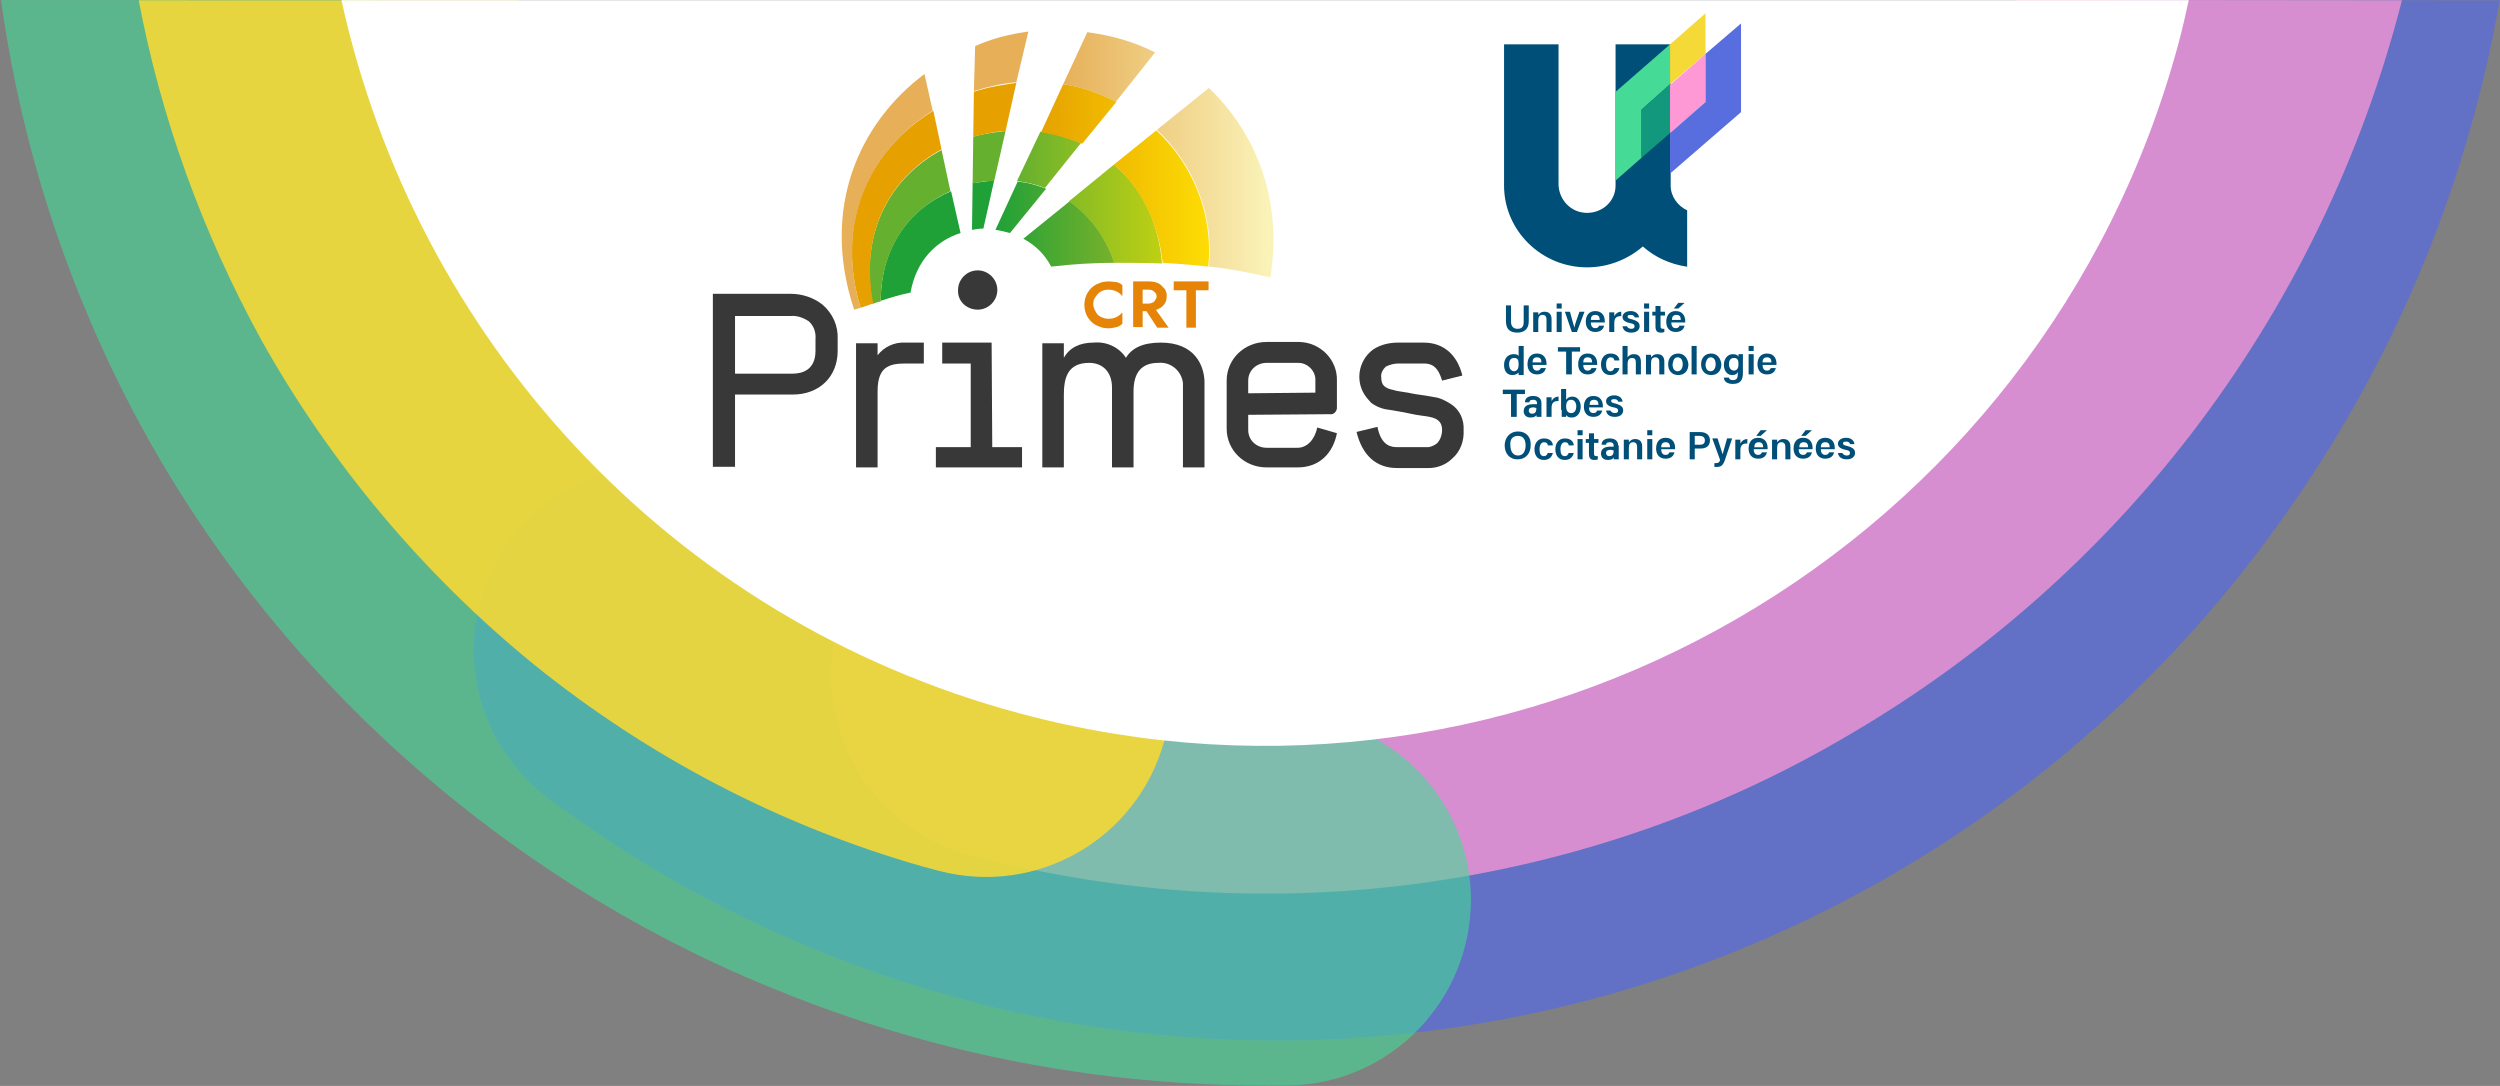 <?xml version="1.0" encoding="utf-8"?>
<!-- Generator: Adobe Illustrator 27.9.6, SVG Export Plug-In . SVG Version: 9.03 Build 54986)  -->
<svg version="1.1" id="Calque_1" xmlns="http://www.w3.org/2000/svg" xmlns:xlink="http://www.w3.org/1999/xlink" x="0px" y="0px"
	 viewBox="0 0 394.6 171.4" style="enable-background:new 0 0 394.6 171.4;" xml:space="preserve">
<rect x="0" y="0" width="394.6" height="171.4" fill="#808080" stroke="none"/>
<style type="text/css">
	.st0{opacity:0.74;fill:#586DDD;enable-background:new    ;}
	.st1{opacity:0.74;fill:#FF99D6;enable-background:new    ;}
	.st2{opacity:0.6;fill:#45DB96;enable-background:new    ;}
	.st3{opacity:0.9;fill:#F5D836;enable-background:new    ;}
	.st4{fill:#FFFFFF;}
	.st5{fill:#383838;}
	.st6{fill:url(#Tracé_8_00000130622439883198008030000010565416870386307509_);}
	.st7{fill:url(#Tracé_9_00000149381920869584926330000010971745404648301482_);}
	.st8{fill:url(#Tracé_10_00000054239405962602374730000009138502961496664196_);}
	.st9{fill:url(#Tracé_11_00000077303801494736381120000001586383257950627492_);}
	.st10{fill:#E58406;}
	.st11{fill:#004F78;}
	.st12{fill:#F5D936;}
	.st13{fill:#45DB96;}
	.st14{fill:#12997D;}
	.st15{fill:#FF99D6;}
	.st16{fill:#596EDE;}
</style>
<g id="Groupe_64" transform="translate(-543 -5691)">
	<g>
		<g id="bg_logo" transform="translate(543 5690.964)">
			<g id="Groupe_44" transform="matrix(0.966, 0.259, -0.259, 0.966, 324.889, -464.981)">
				<path class="st0" d="M47.6,576.6c-32.9,14.5-70.2,15-103.4,1.6c-14.9-5.8-31.7,1.4-37.7,16.2c-6,14.9,1.2,31.9,16.1,38
					c22.7,9.1,46.9,13.8,71.3,13.8l0,0c1.5,0,2.9,0,4.4,0c25-0.6,49.6-6,72.5-16c23.3-10.1,44.3-24.7,62-43
					c18.4-19,32.8-41.5,42.2-66.2c11.2-28.9,15.4-59.6,12.7-89.9l-57.5,15.4c0.3,17.8-2.7,35.9-9.4,53.3
					C107.3,534.6,81.3,561.9,47.6,576.6z"/>
				<path class="st1" d="M-11,565.5c-16,0.1-28.9,13-29,29c-0.1,16.1,12.9,29.3,29,29.4l0,0c24.7,0,49.1-5,71.7-14.7
					c21.9-9.4,41.8-23,58.4-40.1c16.8-17.1,30.1-37.2,39.3-59.3c9.9-23.9,14.7-49.3,14.4-74.7L114,450.8
					C107.3,515.2,53.8,565.5-11,565.5z"/>
				<path class="st2" d="M-107.9,628.4c22.5,12.5,47.1,20.7,72.7,23.9c8.6,1.1,17.3,1.7,26.1,1.7l0,0c18,0,35.9-2.4,53.3-7.1
					c1.1-0.3,2.2-0.6,3.3-0.9c15.4-4.4,24.3-20.4,20.1-35.9c-4.3-15.5-20.4-24.6-35.9-20.3c-0.8,0.2-1.6,0.4-2.4,0.7
					c-12.4,3.3-25.1,5-37.9,5c-54,0-103.9-30-127.6-77.6l-57,15.3c6.9,16.3,16,31.8,27.3,46C-150.1,599.2-130.3,615.9-107.9,628.4z"
					/>
				<path class="st3" d="M-84.8,612.7c21.2,9.4,44.1,14.5,67.3,14.9c1,0,2,0,2.9,0l0,0c16-0.1,28.9-13,29-29
					c0.1-16.1-12.9-29.3-29-29.4c-0.7,0-1.3,0-2,0c-41.2-0.7-77.4-23.5-97.7-57.1l-57.9,15.5c8.1,16.8,19,32.6,32.6,46.8
					C-123.9,590.5-105.3,603.5-84.8,612.7z"/>
				<path class="st4" d="M-8.7,600.3c82.4,0,149.2-67,149.2-149.7c0-2.3-0.1-4.5-0.2-6.8l-281.6,75.5
					C-116.4,567.4-66.4,600.3-8.7,600.3z"/>
			</g>
		</g>
	</g>
	<g id="Objet_dynamique_vectoriel" transform="translate(896.318 5692.281)">
		<g id="Groupe_3" transform="translate(0 0)">
			<g id="Groupe_1" transform="translate(0 43.295)">
				<path id="Tracé_1" class="st5" d="M-223.5,3.5c-1.4-1.1-3.2-1.7-5-1.7h-12.3v27.3h3.5V17.7h9.1c4.2,0,7.1-2.8,7.1-6.9V9
					C-221,6.8-221.9,4.9-223.5,3.5z M-224.6,10.8c0,3.1-2.2,3.6-3.6,3.6h-9.1V5.3h8.8c1-0.1,2,0.3,2.8,0.8c0.8,0.7,1.2,1.7,1.1,2.9
					V10.8L-224.6,10.8z"/>
				<path id="Tracé_2" class="st5" d="M-214.8,11.5V9.6h-3.4v19.6h3.4v-12c0-3.8,1.7-4.4,4.4-4.4h2.9V9.5h-2.9
					C-212.2,9.4-213.8,10.2-214.8,11.5z"/>
				<path id="Tracé_3" class="st5" d="M-196.8,9.5h-7.8v3.3h4.5V26h-5.5v3.2h13.6V26h-4.7L-196.8,9.5z"/>
				<path id="Tracé_4" class="st5" d="M-199,4.3c1.7,0,3.1-1.4,3.1-3.1s-1.4-3.1-3.1-3.1c-1.7,0-3.1,1.4-3.1,3.1l0,0
					C-202.2,3-200.7,4.3-199,4.3z"/>
				<path id="Tracé_5" class="st5" d="M-148.5,26.1h-4.9c-1.6,0-2.9-1.2-2.9-2.8v-2.4c0,0,12.2-0.1,12.9-0.1c0.5,0.1,1-0.3,1.1-0.9
					c0-0.1,0-0.1,0-0.2v-4.2c0.1-3.2-2.5-6-5.9-6.1c-0.1,0-0.1,0-0.2,0h-5c-3.5,0-6.3,2.7-6.3,6.1v7.6c0,3.4,2.8,6.1,6.3,6.1h4.9
					c3.5,0,5.6-2.3,6.2-5.4l-3.1-0.9C-145.8,24.8-147,26.1-148.5,26.1z M-156.3,15.5c0-1.6,1.3-2.8,2.9-2.8l0,0h5
					c1.4,0,2.6,1.1,2.7,2.5c0,0.1,0,0.2,0,0.2v2l-10.6,0.1V15.5L-156.3,15.5z"/>
				<path id="Tracé_6" class="st5" d="M-124.3,19.2c-0.8-0.5-1.7-1-2.7-1.1c-0.4-0.1-1.7-0.3-3.1-0.5c-1.3-0.3-2.7-0.4-3.2-0.6
					c-1.5-0.3-2-0.8-2-2c-0.1-0.6,0.2-1.2,0.7-1.7c0.6-0.3,1.3-0.5,2-0.5h4c1.1,0,2.2,0.3,2.9,2.7l3.2-0.8c-0.8-3.3-3-5.2-6.1-5.2
					h-4c-1.4,0-2.8,0.3-4,1.1c-2.4,1.8-2.9,5.2-1,7.6c0.3,0.3,0.4,0.5,0.7,0.8c0.8,0.6,1.8,1,2.8,1.1c0.5,0.1,2,0.3,3.3,0.6
					c1.3,0.3,2.6,0.4,3,0.5c1.8,0.3,2.1,1.2,2.1,2.1c0,0.8-0.3,1.6-0.8,2.1c-0.4,0.3-0.8,0.5-1.3,0.6h-5c-0.8,0-2.5-0.1-3.1-3.2
					l-3.3,0.8c0.9,3.7,3.1,5.7,6.4,5.7h5c1.3,0,2.7-0.5,3.7-1.5c1.3-1.1,1.9-2.8,1.8-4.5C-122.2,21.7-122.9,20.1-124.3,19.2z"/>
				<path id="Tracé_7" class="st5" d="M-170.1,9.5c-2.9,0-4.6,0.9-5.5,2.4c-1.1-1.7-3.1-2.6-5.1-2.4c-2.2,0-3.8,0.8-4.7,2.4V9.6
					h-3.4v19.6h3.4V17.8c0-2.6,0.5-5.1,4-5.1c2.1,0,3.6,1.4,3.6,3.9v12.6h3.4v-12c0-3,1.3-4.5,3.9-4.5c2-0.2,3.7,1.3,3.9,3.2
					c0,0.2,0,0.3,0,0.5v12.8h3.4V15.6C-163.3,13-164.8,9.5-170.1,9.5z"/>
			</g>
			
				<linearGradient id="Tracé_8_00000021118012367156069820000015808835832809040303_" gradientUnits="userSpaceOnUse" x1="-936.821" y1="-0.195" x2="-936.362" y2="-0.195" gradientTransform="matrix(41.088 0 0 21.801 38295.852 40.946)">
				<stop  offset="0" style="stop-color:#1FA138"/>
				<stop  offset="1" style="stop-color:#78B12B"/>
			</linearGradient>
			<path id="Tracé_8" style="fill:url(#Tracé_8_00000021118012367156069820000015808835832809040303_);" d="M-214.3,46.2
				c1.5-0.5,3.2-1,4.7-1.3c0.9-5.1,4.1-8.2,7.9-9.4l-1.5-6.6C-209.5,31.5-214.3,37.5-214.3,46.2z M-199.9,35
				c0.5-0.1,1.2-0.2,1.8-0.2l1.7-7.6c-1.2,0.1-2.2,0.3-3.4,0.4L-199.9,35z M-177.4,40.2c-1.3-3.9-3.7-7.3-7.1-9.7l-7.3,5.9
				c1.9,1,3.4,2.5,4.4,4.4C-183.9,40.4-180.6,40.2-177.4,40.2L-177.4,40.2z M-192.7,27.4l-3.5,7.6c0.8,0.1,1.5,0.3,2.3,0.5l5.7-7
				C-189.8,27.9-191.2,27.5-192.7,27.4L-192.7,27.4z"/>
			
				<linearGradient id="Tracé_9_00000150063433998520413080000003073361046344749229_" gradientUnits="userSpaceOnUse" x1="-936.737" y1="-9.026" x2="-936.292" y2="-9.026" gradientTransform="matrix(51.559 0 0 31.234 48104.43 314.963)">
				<stop  offset="0" style="stop-color:#66B02F"/>
				<stop  offset="1" style="stop-color:#C0D013"/>
			</linearGradient>
			<path id="Tracé_9" style="fill:url(#Tracé_9_00000150063433998520413080000003073361046344749229_);" d="M-215.6,46.7
				L-215.6,46.7c0.7-0.3,1.3-0.4,1.3-0.4c0-8.7,4.8-14.7,11-17.4l-1.4-6.5C-212.4,26.5-217.7,34.9-215.6,46.7z M-199.8,27.7
				c1.1-0.3,2.2-0.4,3.4-0.4l1.8-7.9c-1.7,0.2-3.4,0.4-5.1,0.9L-199.8,27.7z M-189.1,19.5l-3.7,7.8c1.5,0.2,3,0.5,4.4,1.1l5.7-7.1
				C-184.6,20.5-186.8,19.8-189.1,19.5L-189.1,19.5z M-177.5,24.7l-7.1,5.8c3.4,2.4,5.9,5.8,7.1,9.7c0,0,5.1,0,7.6,0.1
				C-170.5,33.3-173.4,28.1-177.5,24.7L-177.5,24.7z"/>
			
				<linearGradient id="Tracé_10_00000128472466110435982690000000273851066523690113_" gradientUnits="userSpaceOnUse" x1="-936.664" y1="-13.785" x2="-936.24" y2="-13.785" gradientTransform="matrix(62.761 0 0 40.723 58596.555 590.907)">
				<stop  offset="0" style="stop-color:#E6A100"/>
				<stop  offset="1" style="stop-color:#FDDC04"/>
			</linearGradient>
			<path id="Tracé_10" style="fill:url(#Tracé_10_00000128472466110435982690000000273851066523690113_);" d="M-217.5,47.3
				c0.6-0.2,1.3-0.4,2-0.7l0,0c-2.2-11.8,3.1-20.1,10.8-24.3l-1.3-6.1C-215.7,22.1-221.7,33.2-217.5,47.3z M-199.7,20.3
				c1.6-0.4,3.3-0.8,5.1-0.9l1.7-7.6c-2.2,0.3-4.6,0.7-6.7,1.4L-199.7,20.3z M-185.5,12l-3.5,7.6c2.2,0.3,4.4,1,6.5,1.8l5.4-6.6
				C-179.8,13.4-182.6,12.4-185.5,12z M-170.8,19.3l-6.7,5.4c4,3.4,6.9,8.6,7.7,15.5c0,0,4.8,0.3,7.2,0.6
				C-161.8,32.9-164.8,24.9-170.8,19.3L-170.8,19.3z"/>
			
				<linearGradient id="Tracé_11_00000111893407065695460590000007132245194678805655_" gradientUnits="userSpaceOnUse" x1="-936.64" y1="-16.776" x2="-936.202" y2="-16.776" gradientTransform="matrix(75.845 0 0 50.337 70853.727 870.116)">
				<stop  offset="0" style="stop-color:#E6AF58"/>
				<stop  offset="1" style="stop-color:#FAF3B8"/>
			</linearGradient>
			<path id="Tracé_11" style="fill:url(#Tracé_11_00000111893407065695460590000007132245194678805655_);" d="M-218.5,47.6
				c0.4-0.1,1-0.3,1-0.3c-4.1-14.1,1.9-25.1,11.4-31.1l-1.3-5.8C-217.8,18.2-223.8,31.7-218.5,47.6z M-199.6,13.1
				c2.2-0.7,4.4-1.2,6.7-1.4l1.9-8c-2.9,0.4-5.8,1.1-8.4,2.3L-199.6,13.1z M-185.5,12c2.9,0.5,5.7,1.4,8.3,2.8L-171,7
				c-3.3-1.7-6.9-2.7-10.7-3.2L-185.5,12z M-162.5,12.6l-8.2,6.6c5.9,5.6,9,13.5,8.2,21.6l0,0c3.2,0.3,6.6,1,9.7,1.7
				C-150.8,30-155.2,19.6-162.5,12.6L-162.5,12.6z"/>
		</g>
		<g id="Groupe_5" transform="translate(65.34 45.139)">
			<g id="Groupe_4" transform="translate(0)">
				<path id="Tracé_79" class="st10" d="M-243.7-2c-0.5,0-1.1,0.1-1.5,0.3c-0.9,0.3-1.6,1-2,1.9c-0.4,1-0.4,2,0,3
					c0.4,0.9,1.1,1.6,2,1.9c0.4,0.2,1,0.3,1.5,0.3c0.4,0,0.9-0.1,1.3-0.2c0.4-0.1,0.6-0.3,0.9-0.5V2.9c-0.3,0.3-0.5,0.5-0.9,0.7
					c-0.4,0.2-0.8,0.3-1.3,0.3c-0.4,0-0.8-0.1-1.2-0.3c-0.4-0.2-0.6-0.4-0.8-0.8c-0.2-0.3-0.4-0.8-0.4-1.2s0.1-0.9,0.4-1.2
					c0.2-0.3,0.4-0.6,0.8-0.8c0.4-0.2,0.7-0.3,1.2-0.3s0.9,0.1,1.3,0.3c0.4,0.2,0.6,0.4,0.9,0.7v-1.7c-0.3-0.3-0.6-0.4-0.9-0.5
					C-242.8-1.9-243.2-2-243.7-2z M-234.9,1.6c0.3-0.3,0.4-0.9,0.4-1.3s-0.1-0.9-0.4-1.2c-0.3-0.3-0.5-0.6-0.9-0.8
					c-0.4-0.2-1-0.3-1.5-0.3h-2.5v7.2h1.5V2.7h0.6l1.7,2.6h1.8l-2-2.8C-235.7,2.3-235.2,2.1-234.9,1.6L-234.9,1.6z M-236.5,1.2
					c-0.3,0.2-0.6,0.3-0.9,0.3h-0.9v-2.2h0.9c0.4,0,0.7,0.1,0.9,0.3c0.3,0.2,0.4,0.5,0.4,0.8C-236.1,0.7-236.3,0.9-236.5,1.2
					L-236.5,1.2z M-233.4-2v1.4h2v5.9h1.5v-5.9h2V-2H-233.4z"/>
			</g>
		</g>
	</g>
	<g>
		<path class="st11" d="M809.3,5724.2c-1.5-0.7-2.6-2.2-2.6-3.9l0-0.1V5698H798v22.3c0,2.4-2,4.3-4.5,4.3c-2.5,0-4.4-2-4.5-4.4V5698
			h-8.6v22.3h0c0,7.1,5.9,12.9,13.1,12.9c3.4,0,6.5-1.3,8.8-3.3c1.9,1.7,4.3,2.8,7,3.2V5724.2z"/>
		<polygon class="st12" points="812.2,5699.5 812.2,5693.1 806.6,5698 806.6,5704.3 		"/>
		<polygon class="st13" points="798,5705.5 798,5719.5 802.1,5715.9 802.1,5708.3 806.6,5704.3 806.6,5698 		"/>
		<path class="st11" d="M782.6,5759.1c-1.3,0-2.1,1-2.1,2.2c0,1.2,0.7,2.2,2,2.2c1.4,0,2.1-1,2.1-2.2
			C784.7,5760,783.9,5759.1,782.6,5759.1 M782.6,5759.8c0.9,0,1.2,0.7,1.2,1.5c0,0.8-0.3,1.6-1.2,1.6c-0.8,0-1.2-0.7-1.2-1.6
			C781.3,5760.4,781.7,5759.8,782.6,5759.8 M787.3,5762.5c-0.1,0.3-0.3,0.5-0.6,0.5c-0.5,0-0.7-0.4-0.7-1.1c0-0.7,0.3-1.1,0.7-1.1
			c0.4,0,0.6,0.2,0.6,0.5h0.8c0-0.4-0.3-1.1-1.4-1.1c-1,0-1.5,0.8-1.5,1.7c0,1,0.5,1.7,1.5,1.7c0.9,0,1.3-0.6,1.4-1.1H787.3z
			 M790.6,5762.5c-0.1,0.3-0.3,0.5-0.6,0.5c-0.5,0-0.7-0.4-0.7-1.1c0-0.7,0.3-1.1,0.7-1.1c0.4,0,0.6,0.2,0.6,0.5h0.8
			c0-0.4-0.3-1.1-1.4-1.1c-1,0-1.5,0.8-1.5,1.7c0,1,0.5,1.7,1.5,1.7c0.9,0,1.3-0.6,1.4-1.1H790.6z M792,5763.5h0.8v-3.2H792V5763.5z
			 M792.8,5758.9H792v0.8h0.8V5758.9z M793.3,5760.9h0.5v1.8c0,0.5,0.2,0.9,0.8,0.9c0.2,0,0.4,0,0.6-0.1v-0.5c-0.1,0-0.2,0-0.2,0
			c-0.3,0-0.4-0.1-0.4-0.4v-1.7h0.7v-0.6h-0.7v-0.9h-0.8v0.9h-0.5V5760.9z M798.4,5761.3c0-0.7-0.5-1.1-1.3-1.1c-1,0-1.3,0.5-1.3,1
			h0.7c0-0.2,0.1-0.4,0.6-0.4c0.5,0,0.6,0.3,0.6,0.5v0.2h-0.5c-0.9,0-1.5,0.3-1.5,1.1c0,0.5,0.3,1,1.1,1c0.6,0,0.8-0.2,0.9-0.4
			c0,0.1,0,0.3,0.1,0.3h0.7c0-0.1,0-0.5,0-0.8V5761.3z M797.7,5762.1c0,0.5-0.1,0.9-0.7,0.9c-0.3,0-0.5-0.2-0.5-0.5
			c0-0.4,0.3-0.5,0.8-0.5L797.7,5762.1L797.7,5762.1z M799.3,5763.5h0.8v-1.8c0-0.6,0.2-0.9,0.7-0.9c0.4,0,0.6,0.3,0.6,0.7v2h0.8v-2
			c0-0.8-0.4-1.2-1.1-1.2c-0.6,0-0.8,0.3-1,0.5c0-0.1,0-0.4,0-0.4h-0.8c0,0.2,0,0.5,0,0.8V5763.5z M803,5763.5h0.8v-3.2H803V5763.5z
			 M803.7,5758.9H803v0.8h0.8V5758.9z M807.4,5762c0-0.1,0-0.2,0-0.3c0-0.8-0.4-1.6-1.5-1.6c-1,0-1.5,0.7-1.5,1.7
			c0,0.8,0.4,1.6,1.5,1.6c1,0,1.3-0.6,1.4-1h-0.8c-0.1,0.2-0.2,0.4-0.6,0.4c-0.5,0-0.7-0.4-0.7-0.9H807.4z M805.2,5761.6
			c0-0.5,0.2-0.8,0.7-0.8c0.5,0,0.7,0.3,0.7,0.8H805.2z M809.7,5763.5h0.8v-1.7h0.9c0.9,0,1.5-0.4,1.5-1.3c0-0.8-0.6-1.3-1.5-1.3
			h-1.7V5763.5z M810.5,5759.8h0.8c0.4,0,0.8,0.2,0.8,0.7c0,0.5-0.3,0.7-0.8,0.7h-0.8V5759.8z M813.3,5760.3l1.2,3.3
			c-0.1,0.4-0.3,0.5-0.7,0.5c-0.1,0-0.2,0-0.2,0v0.6c0.1,0,0.3,0,0.4,0c0.7,0,1-0.3,1.3-1.2l1.1-3.3h-0.8c-0.4,1.4-0.6,2.2-0.7,2.5
			h0c-0.1-0.3-0.4-1.2-0.8-2.5H813.3z M816.9,5763.5h0.8v-1.4c0-0.9,0.4-1.1,1.1-1.1v-0.7c-0.5,0-0.9,0.3-1.1,0.7c0-0.2,0-0.5,0-0.6
			h-0.8c0,0.2,0,0.5,0,0.9V5763.5z M822,5762c0-0.1,0-0.2,0-0.3c0-0.8-0.4-1.6-1.5-1.6c-1,0-1.5,0.7-1.5,1.7c0,0.8,0.4,1.6,1.5,1.6
			c1,0,1.3-0.6,1.4-1h-0.8c-0.1,0.2-0.2,0.4-0.6,0.4c-0.5,0-0.7-0.4-0.7-0.9H822z M819.9,5761.6c0-0.5,0.2-0.8,0.7-0.8
			c0.5,0,0.7,0.3,0.7,0.8H819.9z M820.9,5758.9l-0.7,0.9h0.7l1-0.9H820.9z M822.7,5763.5h0.8v-1.8c0-0.6,0.2-0.9,0.7-0.9
			c0.4,0,0.6,0.3,0.6,0.7v2h0.8v-2c0-0.8-0.4-1.2-1.1-1.2c-0.6,0-0.8,0.3-1,0.5c0-0.1,0-0.4,0-0.4h-0.8c0,0.2,0,0.5,0,0.8V5763.5z
			 M829.1,5762c0-0.1,0-0.2,0-0.3c0-0.8-0.4-1.6-1.5-1.6c-1,0-1.5,0.7-1.5,1.7c0,0.8,0.4,1.6,1.5,1.6c1,0,1.3-0.6,1.4-1h-0.8
			c-0.1,0.2-0.2,0.4-0.6,0.4c-0.5,0-0.7-0.4-0.7-0.9H829.1z M827,5761.6c0-0.5,0.2-0.8,0.7-0.8c0.5,0,0.7,0.3,0.7,0.8H827z
			 M828,5758.9l-0.7,0.9h0.7l1-0.9H828z M832.6,5762c0-0.1,0-0.2,0-0.3c0-0.8-0.4-1.6-1.5-1.6c-1,0-1.5,0.7-1.5,1.7
			c0,0.8,0.4,1.6,1.5,1.6c1,0,1.3-0.6,1.4-1h-0.8c-0.1,0.2-0.2,0.4-0.6,0.4c-0.5,0-0.7-0.4-0.7-0.9H832.6z M830.4,5761.6
			c0-0.5,0.2-0.8,0.7-0.8c0.5,0,0.7,0.3,0.7,0.8H830.4z M833.1,5762.5c0.1,0.6,0.5,1,1.4,1c0.9,0,1.3-0.5,1.3-1
			c0-0.5-0.2-0.8-1.2-1.1c-0.5-0.1-0.7-0.2-0.7-0.4c0-0.2,0.1-0.3,0.5-0.3c0.4,0,0.6,0.2,0.6,0.4h0.7c0-0.4-0.4-1-1.3-1
			c-0.9,0-1.3,0.5-1.3,0.9c0,0.4,0.2,0.8,1.2,1c0.5,0.1,0.7,0.2,0.7,0.5c0,0.2-0.1,0.4-0.5,0.4c-0.4,0-0.6-0.2-0.7-0.4H833.1z"/>
		<path class="st11" d="M781.6,5756.8h0.8v-3.6h1.3v-0.7h-3.5v0.7h1.3V5756.8z M786.3,5754.6c0-0.7-0.5-1.1-1.3-1.1
			c-1,0-1.3,0.5-1.3,1h0.7c0-0.2,0.1-0.4,0.6-0.4c0.5,0,0.6,0.3,0.6,0.5v0.2H785c-0.9,0-1.5,0.3-1.5,1.1c0,0.5,0.3,1,1.1,1
			c0.6,0,0.8-0.2,0.9-0.4c0,0.1,0,0.3,0.1,0.3h0.7c0-0.1,0-0.5,0-0.8V5754.6z M785.5,5755.4c0,0.5-0.1,0.9-0.7,0.9
			c-0.3,0-0.5-0.2-0.5-0.5c0-0.4,0.3-0.5,0.8-0.5L785.5,5755.4L785.5,5755.4z M787.1,5756.8h0.8v-1.4c0-0.9,0.4-1.1,1.1-1.1v-0.7
			c-0.5,0-0.9,0.3-1.1,0.7c0-0.2,0-0.5,0-0.6h-0.8c0,0.2,0,0.5,0,0.9V5756.8z M789.5,5755.7c0,0.4,0,0.7,0,1.1h0.7
			c0-0.1,0-0.2,0-0.3c0.2,0.3,0.4,0.4,0.9,0.4c0.9,0,1.4-0.8,1.4-1.7c0-0.9-0.5-1.6-1.3-1.6c-0.5,0-0.8,0.2-1,0.5v-1.7h-0.8V5755.7z
			 M791.8,5755.1c0,0.7-0.3,1.1-0.8,1.1c-0.6,0-0.8-0.5-0.8-1c0-0.7,0.2-1.1,0.8-1.1C791.5,5754.1,791.8,5754.6,791.8,5755.1
			 M796,5755.4c0-0.1,0-0.2,0-0.3c0-0.8-0.4-1.6-1.5-1.6c-1,0-1.5,0.7-1.5,1.7c0,0.8,0.4,1.6,1.5,1.6c1,0,1.3-0.6,1.4-1h-0.8
			c-0.1,0.2-0.2,0.4-0.6,0.4c-0.5,0-0.7-0.4-0.7-0.9H796z M793.9,5754.9c0-0.5,0.2-0.8,0.7-0.8c0.5,0,0.7,0.3,0.7,0.8H793.9z
			 M796.5,5755.8c0.1,0.6,0.5,1,1.4,1c0.9,0,1.3-0.5,1.3-1c0-0.5-0.2-0.8-1.2-1.1c-0.5-0.1-0.7-0.2-0.7-0.4c0-0.2,0.1-0.3,0.5-0.3
			c0.4,0,0.6,0.2,0.6,0.4h0.7c0-0.4-0.4-1-1.3-1c-0.9,0-1.3,0.5-1.3,0.9c0,0.4,0.2,0.8,1.2,1c0.5,0.1,0.7,0.2,0.7,0.5
			c0,0.2-0.1,0.4-0.5,0.4c-0.4,0-0.6-0.2-0.7-0.4H796.5z"/>
		<path class="st11" d="M782.7,5745.6v1.6c-0.1-0.2-0.3-0.3-0.8-0.3c-0.9,0-1.5,0.7-1.5,1.7c0,1,0.5,1.6,1.3,1.6
			c0.5,0,0.8-0.2,1-0.4c0,0.1,0,0.3,0,0.4h0.8c0-0.3,0-0.6,0-0.9v-3.7H782.7z M781.2,5748.5c0-0.7,0.3-1,0.8-1c0.6,0,0.7,0.4,0.7,1
			c0,0.5-0.1,1.1-0.8,1.1C781.5,5749.5,781.2,5749.2,781.2,5748.5 M787.1,5748.7c0-0.1,0-0.2,0-0.3c0-0.8-0.4-1.6-1.5-1.6
			c-1,0-1.5,0.7-1.5,1.7c0,0.8,0.4,1.6,1.5,1.6c1,0,1.3-0.6,1.4-1h-0.8c-0.1,0.2-0.2,0.4-0.6,0.4c-0.5,0-0.7-0.4-0.7-0.9H787.1z
			 M784.9,5748.2c0-0.5,0.2-0.8,0.7-0.8c0.5,0,0.7,0.3,0.7,0.8H784.9z M790.3,5750.1h0.8v-3.6h1.3v-0.7h-3.5v0.7h1.3V5750.1z
			 M795.1,5748.7c0-0.1,0-0.2,0-0.3c0-0.8-0.4-1.6-1.5-1.6c-1,0-1.5,0.7-1.5,1.7c0,0.8,0.4,1.6,1.5,1.6c1,0,1.3-0.6,1.4-1h-0.8
			c-0.1,0.2-0.2,0.4-0.6,0.4c-0.5,0-0.7-0.4-0.7-0.9H795.1z M792.9,5748.2c0-0.5,0.2-0.8,0.7-0.8c0.5,0,0.7,0.3,0.7,0.8H792.9z
			 M797.8,5749.1c-0.1,0.3-0.3,0.5-0.6,0.5c-0.5,0-0.7-0.4-0.7-1.1c0-0.7,0.3-1.1,0.7-1.1c0.4,0,0.6,0.2,0.6,0.5h0.8
			c0-0.4-0.3-1.1-1.4-1.1c-1,0-1.5,0.8-1.5,1.7c0,1,0.5,1.7,1.5,1.7c0.9,0,1.3-0.6,1.4-1.1H797.8z M799.1,5745.6v4.5h0.8v-1.7
			c0-0.5,0.2-0.9,0.7-0.9c0.4,0,0.6,0.2,0.6,0.7v1.9h0.8v-2c0-0.9-0.5-1.2-1.1-1.2c-0.5,0-0.8,0.2-1,0.5v-1.8H799.1z M802.8,5750.1
			h0.8v-1.8c0-0.6,0.2-0.9,0.7-0.9c0.4,0,0.6,0.3,0.6,0.7v2h0.8v-2c0-0.8-0.4-1.2-1.1-1.2c-0.6,0-0.8,0.3-1,0.5c0-0.1,0-0.4,0-0.4
			h-0.8c0,0.2,0,0.5,0,0.8V5750.1z M807.9,5746.8c-1,0-1.6,0.7-1.6,1.7c0,1,0.6,1.7,1.6,1.7c1,0,1.6-0.7,1.6-1.7
			C809.4,5747.5,808.8,5746.8,807.9,5746.8 M807.8,5747.4c0.5,0,0.8,0.4,0.8,1.1c0,0.6-0.3,1.1-0.8,1.1c-0.5,0-0.8-0.4-0.8-1.1
			C807.1,5747.8,807.3,5747.4,807.8,5747.4 M810.8,5745.6h-0.8v4.5h0.8V5745.6z M813.1,5746.8c-1,0-1.6,0.7-1.6,1.7
			c0,1,0.6,1.7,1.6,1.7c1,0,1.6-0.7,1.6-1.7C814.6,5747.5,814,5746.8,813.1,5746.8 M813,5747.4c0.5,0,0.8,0.4,0.8,1.1
			c0,0.6-0.3,1.1-0.8,1.1c-0.5,0-0.8-0.4-0.8-1.1C812.3,5747.8,812.6,5747.4,813,5747.4 M818.1,5747.8c0-0.3,0-0.7,0-0.9h-0.7
			c0,0.1,0,0.3,0,0.4c-0.1-0.2-0.3-0.4-0.9-0.4c-0.8,0-1.4,0.7-1.4,1.7c0,0.9,0.5,1.6,1.3,1.6c0.5,0,0.8-0.2,0.9-0.5v0.2
			c0,0.7-0.1,1.1-0.8,1.1c-0.4,0-0.6-0.2-0.6-0.4h-0.8c0,0.4,0.3,1,1.4,1c1.2,0,1.6-0.6,1.6-1.7V5747.8z M815.9,5748.5
			c0-0.7,0.3-1,0.8-1c0.6,0,0.7,0.4,0.7,1c0,0.6-0.2,1-0.8,1C816.2,5749.4,815.9,5749.1,815.9,5748.5 M819,5750.1h0.8v-3.2H819
			V5750.1z M819.8,5745.6H819v0.8h0.8V5745.6z M823.4,5748.7c0-0.1,0-0.2,0-0.3c0-0.8-0.4-1.6-1.5-1.6c-1,0-1.5,0.7-1.5,1.7
			c0,0.8,0.4,1.6,1.5,1.6c1,0,1.3-0.6,1.4-1h-0.8c-0.1,0.2-0.2,0.4-0.6,0.4c-0.5,0-0.7-0.4-0.7-0.9H823.4z M821.2,5748.2
			c0-0.5,0.2-0.8,0.7-0.8c0.5,0,0.7,0.3,0.7,0.8H821.2z"/>
		<path class="st11" d="M780.7,5739.1v2.6c0,1.4,0.8,1.8,1.8,1.8c0.9,0,1.8-0.4,1.8-1.8v-2.5h-0.8v2.6c0,0.9-0.4,1.1-1,1.1
			c-0.5,0-1-0.3-1-1.1v-2.6H780.7z M785,5743.4h0.8v-1.8c0-0.6,0.2-0.9,0.7-0.9c0.4,0,0.6,0.3,0.6,0.7v2h0.8v-2
			c0-0.8-0.4-1.2-1.1-1.2c-0.6,0-0.8,0.3-1,0.5c0-0.1,0-0.4,0-0.4H785c0,0.2,0,0.5,0,0.8V5743.4z M788.7,5743.4h0.8v-3.2h-0.8
			V5743.4z M789.5,5738.9h-0.8v0.8h0.8V5738.9z M790,5740.2l1.1,3.2h0.8l1.2-3.2h-0.8c-0.4,1.1-0.7,2-0.8,2.5h0
			c-0.1-0.4-0.4-1.3-0.7-2.5H790z M796.3,5742c0-0.1,0-0.2,0-0.3c0-0.8-0.4-1.6-1.5-1.6c-1,0-1.5,0.7-1.5,1.7c0,0.8,0.4,1.6,1.5,1.6
			c1,0,1.3-0.6,1.4-1h-0.8c-0.1,0.2-0.2,0.4-0.6,0.4c-0.5,0-0.7-0.4-0.7-0.9H796.3z M794.1,5741.5c0-0.5,0.2-0.8,0.7-0.8
			c0.5,0,0.7,0.3,0.7,0.8H794.1z M797,5743.4h0.8v-1.4c0-0.9,0.4-1.1,1.1-1.1v-0.7c-0.5,0-0.9,0.3-1.1,0.7c0-0.2,0-0.5,0-0.6H797
			c0,0.2,0,0.5,0,0.9V5743.4z M799.1,5742.5c0.1,0.6,0.5,1,1.4,1c0.9,0,1.3-0.5,1.3-1c0-0.5-0.2-0.8-1.2-1.1
			c-0.5-0.1-0.7-0.2-0.7-0.4c0-0.2,0.1-0.3,0.5-0.3c0.4,0,0.6,0.2,0.6,0.4h0.7c0-0.4-0.4-1-1.3-1c-0.9,0-1.3,0.5-1.3,0.9
			c0,0.4,0.2,0.8,1.2,1c0.5,0.1,0.7,0.2,0.7,0.5c0,0.2-0.1,0.4-0.5,0.4c-0.4,0-0.6-0.2-0.7-0.4H799.1z M802.5,5743.4h0.8v-3.2h-0.8
			V5743.4z M803.3,5738.9h-0.8v0.8h0.8V5738.9z M803.8,5740.8h0.5v1.8c0,0.5,0.2,0.9,0.8,0.9c0.2,0,0.4,0,0.6-0.1v-0.5
			c-0.1,0-0.2,0-0.2,0c-0.3,0-0.4-0.1-0.4-0.4v-1.7h0.7v-0.6h-0.7v-0.9h-0.8v0.9h-0.5V5740.8z M809,5742c0-0.1,0-0.2,0-0.3
			c0-0.8-0.4-1.6-1.5-1.6c-1,0-1.5,0.7-1.5,1.7c0,0.8,0.4,1.6,1.5,1.6c1,0,1.3-0.6,1.4-1h-0.8c-0.1,0.2-0.2,0.4-0.6,0.4
			c-0.5,0-0.7-0.4-0.7-0.9H809z M806.9,5741.5c0-0.5,0.2-0.8,0.7-0.8c0.5,0,0.7,0.3,0.7,0.8H806.9z M807.9,5738.8l-0.7,0.9h0.7
			l1-0.9H807.9z"/>
		<polygon class="st14" points="802.1,5708.3 802.1,5715.9 806.6,5712 806.6,5704.3 		"/>
		<polygon class="st15" points="806.6,5712 812.2,5707.1 812.2,5699.5 806.6,5704.4 		"/>
		<polygon class="st16" points="817.8,5694.7 812.2,5699.5 812.2,5707.1 812.2,5707.1 806.6,5712 806.6,5718.4 817.8,5708.7 		"/>
	</g>
</g>
</svg>
